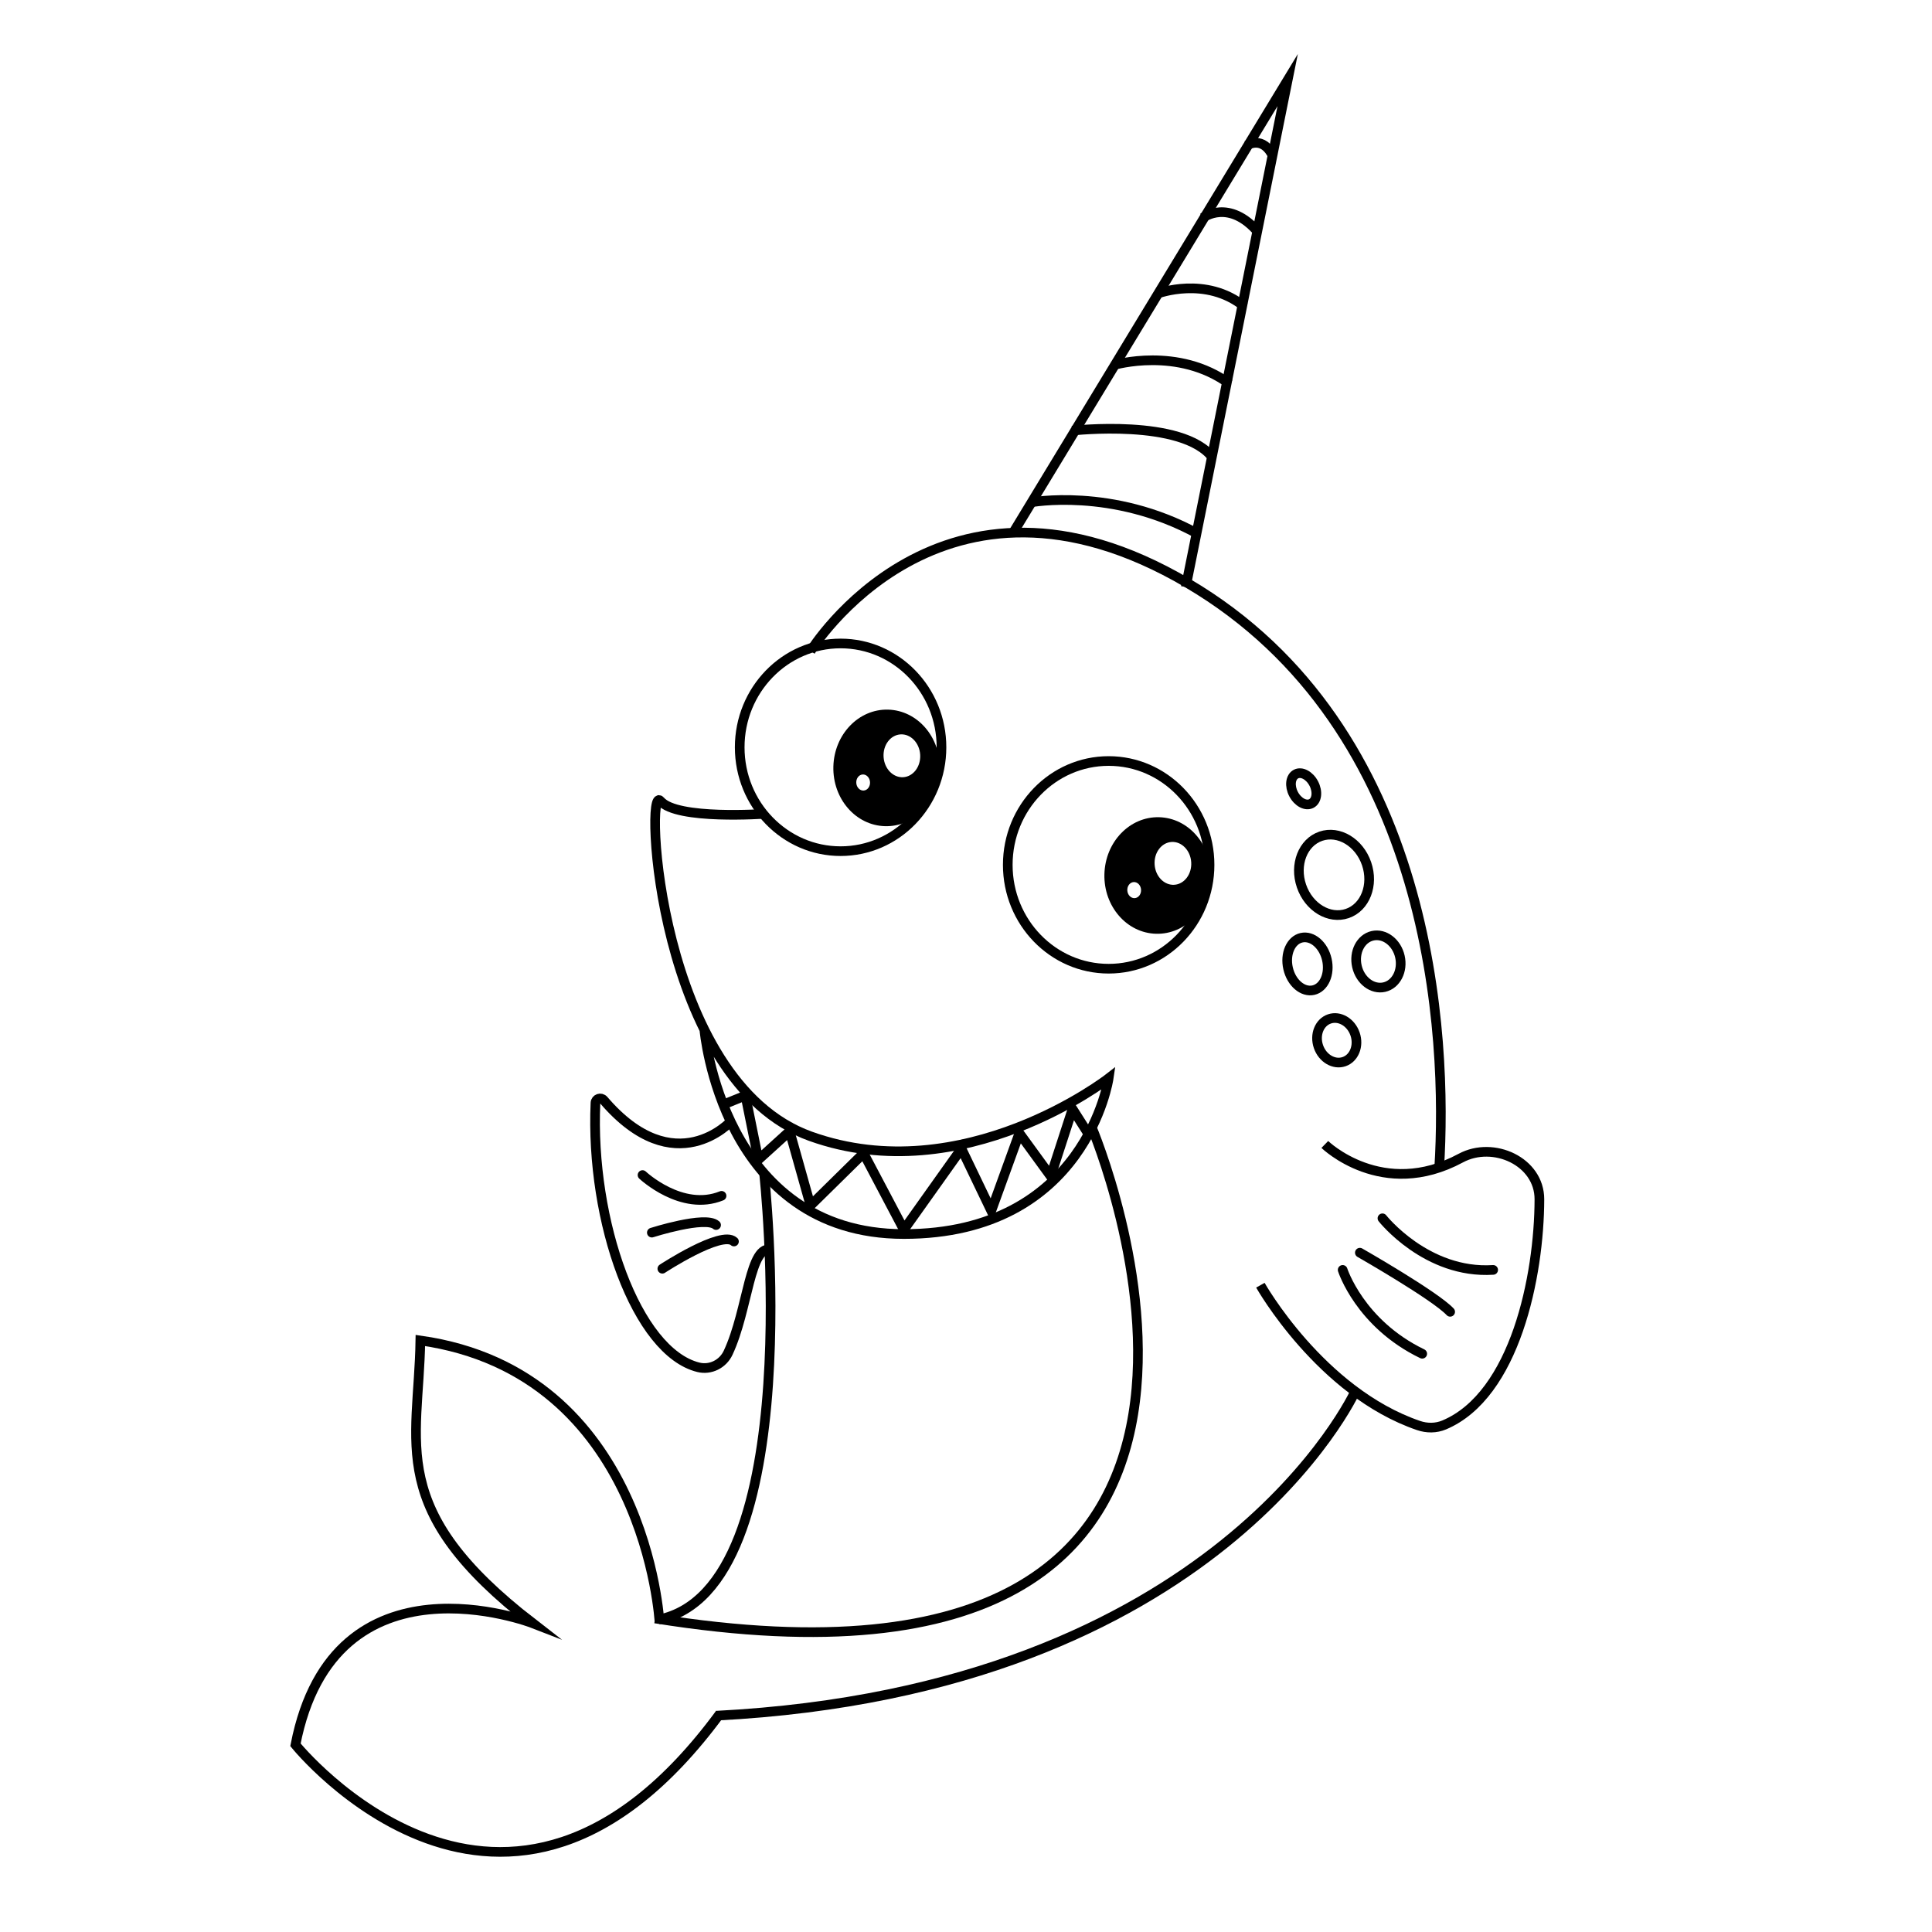 <?xml version="1.0" encoding="utf-8"?>
<!-- Generator: Adobe Illustrator 25.2.1, SVG Export Plug-In . SVG Version: 6.00 Build 0)  -->
<svg version="1.1" id="Layer_1" xmlns="http://www.w3.org/2000/svg" xmlns:xlink="http://www.w3.org/1999/xlink" x="0px" y="0px"
	 viewBox="0 0 1000 1000" style="enable-background:new 0 0 1000 1000;" xml:space="preserve">
<style type="text/css">
	.st0{fill:none;stroke:#000000;stroke-width:5;stroke-miterlimit:10;}
	.st1{fill:none;stroke:#000000;stroke-width:5;stroke-linecap:round;stroke-miterlimit:10;}
</style>
<path class="st0" d="M744.94,604.33c4.17-66.77-2.5-227.36-130.21-302.48s-195.22,35.2-195.22,35.2"/>
<path class="st0" d="M370.69,888.04c260.41-13.35,330.85-168.02,330.85-168.02"/>
<path class="st0" d="M396.06,421.21c0,0-45.91,3.34-54.25-6.68c-8.35-10.02-1.48,145.23,77.72,173.61s154.32-30.05,154.32-30.05
	s-11.69,80.64-106,80.64S364.57,532.94,364.57,532.94"/>
<path class="st0" d="M372.69,886.95c-111.01,151.07-219.76,16.15-219.76,16.15c20-102.76,122.82-62.9,122.82-62.9
	c-76.22-58.91-59.05-92.11-58.17-146.38c117,16.63,123.81,146.11,123.81,146.11"/>
<path class="st0" d="M685.72,592.37c0,0,29.75,28.96,70.38,7.06c16.83-9.07,40.73,1.71,40.69,21.34
	c-0.08,39.62-12.55,101.32-49.29,116.78c-4.21,1.77-8.94,1.78-13.28,0.29c-50.73-17.35-81.85-72.62-81.85-72.62"/>
<path class="st0" d="M378.53,580.2c0,0-29.13,32.33-66.06-10.79c-1.42-1.66-4.16-0.75-4.26,1.44
	c-2.78,61.28,21.32,128.96,53.27,136.86c6.24,1.54,12.67-1.69,15.39-7.51c10.54-22.54,11-56.8,22.7-53.33"/>
<path class="st0" d="M395.44,606.86c0,0,23.89,215.69-54.56,231.41"/>
<polyline class="st0" points="373.79,571.96 385.83,567.07 392.53,600.24 408.72,585.54 419.52,623.96 446.98,596.93 467.84,636.47 
	497.65,594.55 513.08,626.7 527.63,586.54 543.85,608.82 555.15,574.02 563.32,586.88 "/>
<path class="st0" d="M339.08,837.71c358.68,57.59,225.91-254.44,225.91-254.44"/>
<polyline class="st0" points="524.04,276.34 666.49,41.45 613.74,303.86 "/>
<path class="st1" d="M694.96,657.3c0,0,8.9,27.82,41.18,43.4"/>
<path class="st1" d="M703.86,648.39c0,0,38.95,22.26,46.74,30.6"/>
<path class="st1" d="M715.55,630.59c0,0,22.81,28.93,57.31,26.71"/>
<path class="st1" d="M332.57,608.21c0,0,20.28,19.14,40.9,10.75"/>
<path class="st1" d="M337.39,638c0,0,27.64-8.84,33.25-3.92"/>
<path class="st1" d="M342.83,656.69c0,0,30.59-20.06,37.07-14.09"/>
<path class="st0" d="M533.35,260.06c0,0,42.41-8.02,86.66,16.28"/>
<path class="st0" d="M554.98,222.89c0,0,57.2-6.45,72.67,14.01"/>
<path class="st0" d="M576.68,188.91c0,0,33.15-9.75,59.76,9.81"/>
<path class="st0" d="M599.17,151.97c0,0,25.03-9.44,45,6.79"/>
<path class="st0" d="M622.7,112.69c0,0,13.43-10.15,28.66,7.66"/>
<path class="st0" d="M645.54,75.2c0,0,8.2-5.37,13.46,5.92"/>
<ellipse class="st0" cx="435.09" cy="386.81" rx="52.22" ry="53.75"/>
<ellipse class="st0" cx="573.84" cy="447.65" rx="52.22" ry="53.75"/>
<ellipse transform="matrix(0.946 -0.324 0.324 0.946 -109.499 247.841)" class="st0" cx="690.45" cy="453.16" rx="17.81" ry="21.14"/>
<ellipse transform="matrix(0.975 -0.222 0.222 0.975 -92.7 170.953)" class="st0" cx="713.55" cy="497.54" rx="11.41" ry="13.63"/>
<ellipse transform="matrix(0.975 -0.222 0.222 0.975 -93.906 162.828)" class="st0" cx="676.83" cy="498.83" rx="10.29" ry="13.91"/>
<ellipse transform="matrix(0.946 -0.324 0.324 0.946 -137.142 252.898)" class="st0" cx="691.83" cy="538.8" rx="10.02" ry="11.69"/>
<ellipse transform="matrix(0.886 -0.463 0.463 0.886 -112.407 358.918)" class="st0" cx="675.02" cy="408.46" rx="5.9" ry="8.6"/>
<path d="M486.42,398.17c0.43-16.66-11.55-30.48-26.76-30.87c-15.21-0.39-27.88,12.8-28.31,29.46
	c-0.43,16.66,11.55,30.48,26.76,30.87C473.32,428.02,485.99,414.83,486.42,398.17z M447.04,409.18c-1.96,0.13-3.68-1.63-3.83-3.92
	c-0.15-2.3,1.32-4.26,3.28-4.39c1.96-0.13,3.68,1.63,3.83,3.92C450.47,407.09,449.01,409.06,447.04,409.18z M467.54,402.28
	c-5.23,0.34-9.8-4.34-10.2-10.46c-0.4-6.12,3.51-11.36,8.74-11.7c5.23-0.34,9.8,4.34,10.2,10.46
	C476.68,396.69,472.77,401.93,467.54,402.28z"/>
<path d="M626.71,453.86c0.43-16.66-11.55-30.48-26.76-30.87c-15.21-0.39-27.88,12.8-28.31,29.46
	c-0.43,16.66,11.55,30.48,26.76,30.87C613.61,483.71,626.28,470.52,626.71,453.86z M587.33,464.87c-1.96,0.13-3.68-1.63-3.83-3.92
	c-0.15-2.3,1.32-4.26,3.28-4.39c1.96-0.13,3.68,1.63,3.83,3.92C590.76,462.78,589.3,464.74,587.33,464.87z M607.83,457.96
	c-5.23,0.34-9.8-4.34-10.2-10.46c-0.4-6.12,3.51-11.36,8.74-11.7c5.23-0.34,9.8,4.34,10.2,10.46
	C616.97,452.38,613.06,457.62,607.83,457.96z"/>
</svg>
